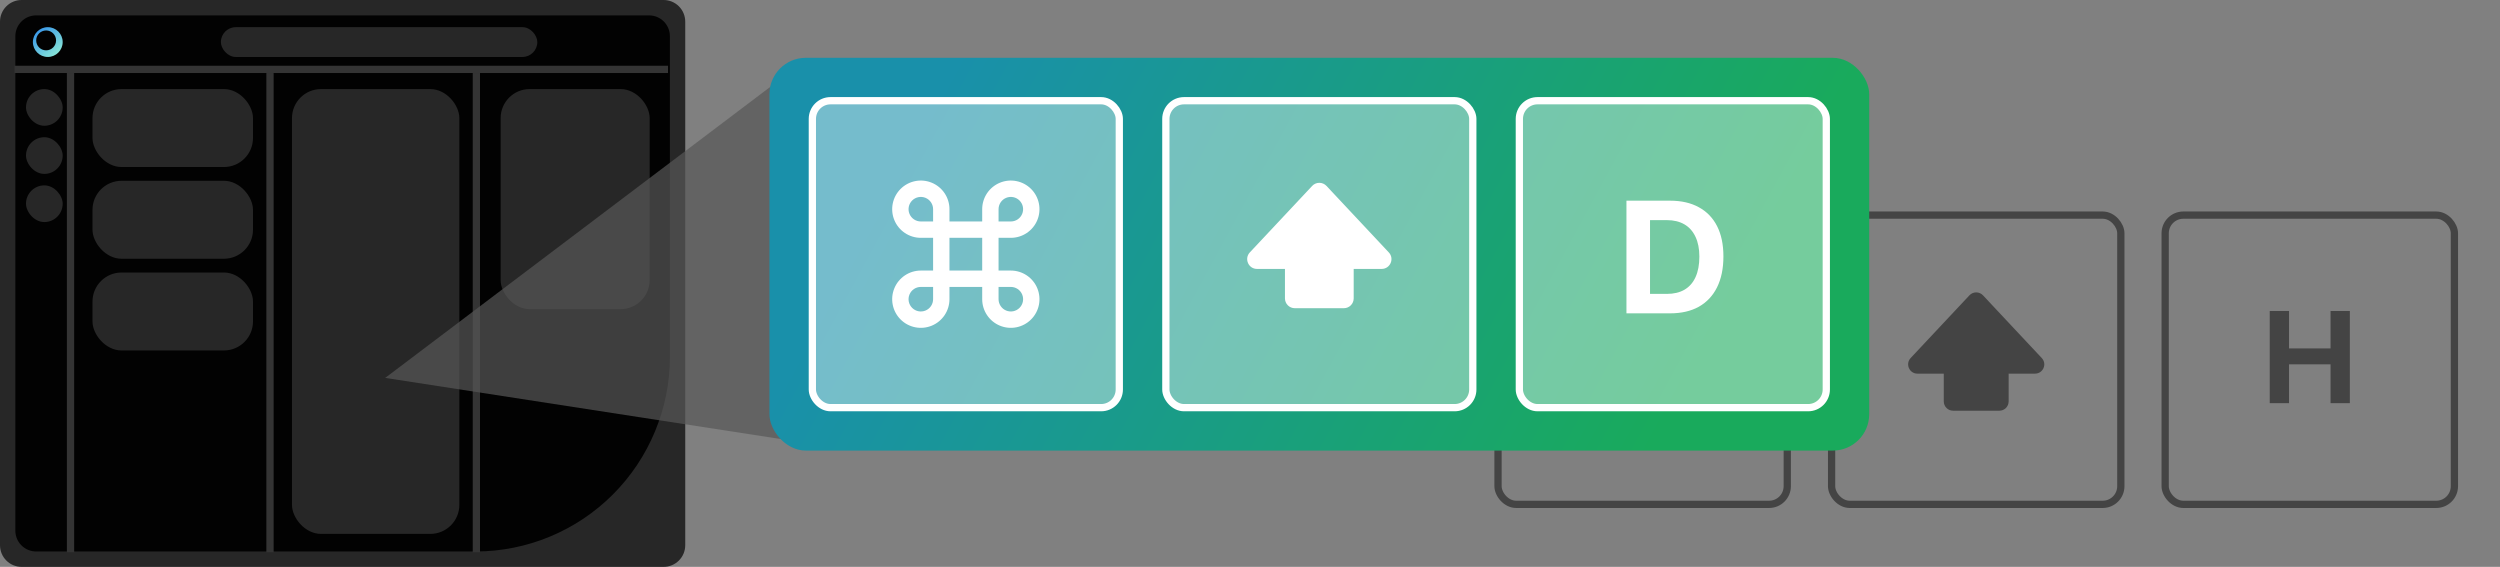 <svg width="344" height="78" viewBox="0 0 344 78" fill="none" xmlns="http://www.w3.org/2000/svg">
<rect x="0" y="0" width="344" height="78" fill="#808080" stroke="none"/>
<path d="M91.32 78H2.969C2.182 77.999 1.427 77.686 0.871 77.128C0.314 76.57 0.001 75.815 0 75.026V2.974C0.001 2.185 0.314 1.43 0.871 0.872C1.427 0.315 2.182 0.001 2.969 0H91.32C92.107 0.001 92.862 0.315 93.418 0.872C93.975 1.43 94.288 2.185 94.289 2.974V75.026C94.288 75.815 93.975 76.57 93.418 77.128C92.862 77.686 92.107 77.999 91.32 78Z" fill="#272727"/>
<path d="M4.973 2.117C4.214 2.118 3.487 2.42 2.951 2.957C2.415 3.494 2.113 4.222 2.112 4.981V73.02C2.113 73.78 2.415 74.508 2.951 75.045C3.487 75.582 4.214 75.884 4.973 75.885H65.445C72.532 75.877 79.327 73.053 84.339 68.034C89.35 63.015 92.169 56.209 92.177 49.111V4.981C92.176 4.222 91.875 3.494 91.339 2.957C90.802 2.42 90.075 2.118 89.317 2.117L4.973 2.117Z" fill="#020202"/>
<line x1="2" y1="9.548" x2="91.919" y2="9.548" stroke="#343434"/>
<line x1="9.703" y1="75.989" x2="9.703" y2="10.047" stroke="#343434"/>
<line x1="37.152" y1="75.989" x2="37.152" y2="10.047" stroke="#343434"/>
<line x1="65.548" y1="75.989" x2="65.548" y2="10.047" stroke="#343434"/>
<path fill-rule="evenodd" clip-rule="evenodd" d="M6.575 7.839C7.707 7.839 8.625 6.921 8.625 5.788C8.625 4.656 7.707 3.737 6.575 3.737C5.442 3.737 4.524 4.656 4.524 5.788C4.524 6.921 5.442 7.839 6.575 7.839ZM6.347 6.928C7.102 6.928 7.714 6.315 7.714 5.56C7.714 4.805 7.102 4.193 6.347 4.193C5.592 4.193 4.979 4.805 4.979 5.56C4.979 6.315 5.592 6.928 6.347 6.928Z" fill="url(#paint0_linear_29_1913)"/>
<rect x="3.577" y="12.256" width="5.048" height="5.048" rx="2.524" fill="#272727"/>
<rect x="12.727" y="12.256" width="22.085" height="10.727" rx="4" fill="#272727"/>
<rect x="40.176" y="12.256" width="23.032" height="61.208" rx="4" fill="#272727"/>
<rect x="12.727" y="24.876" width="22.085" height="10.727" rx="4" fill="#272727"/>
<rect x="68.887" y="12.256" width="20.508" height="30.289" rx="4" fill="#272727"/>
<rect x="30.395" y="3.737" width="43.54" height="4.102" rx="2.051" fill="#272727"/>
<rect x="12.727" y="37.497" width="22.085" height="10.727" rx="4" fill="#272727"/>
<rect x="3.577" y="18.882" width="5.048" height="5.048" rx="2.524" fill="#272727"/>
<rect x="3.577" y="25.507" width="5.048" height="5.048" rx="2.524" fill="#272727"/>
<path d="M111.28 61.008V7.955L53 52L111.28 61.008Z" fill="#585858" fill-opacity="0.7"/>
<rect x="206.127" y="29.6" width="39.8" height="39.8" rx="2.5" stroke="#444444"/>
<rect x="252.027" y="29.6" width="39.8" height="39.8" rx="2.5" stroke="#444444"/>
<rect x="297.927" y="29.6" width="39.8" height="39.8" rx="2.5" stroke="#444444"/>
<path d="M223.902 45.25H228.152V43.656C228.152 42.921 228.37 42.202 228.779 41.59C229.187 40.979 229.768 40.502 230.448 40.221C231.127 39.939 231.875 39.865 232.596 40.009C233.318 40.152 233.98 40.507 234.5 41.027C235.02 41.547 235.374 42.209 235.518 42.931C235.661 43.652 235.588 44.4 235.306 45.079C235.025 45.759 234.548 46.34 233.937 46.748C233.325 47.157 232.606 47.375 231.871 47.375H230.277V51.625H231.871C232.606 51.625 233.325 51.843 233.937 52.252C234.548 52.66 235.025 53.241 235.306 53.921C235.588 54.6 235.661 55.348 235.518 56.069C235.374 56.791 235.02 57.453 234.5 57.973C233.98 58.493 233.318 58.848 232.596 58.991C231.875 59.135 231.127 59.061 230.448 58.779C229.768 58.498 229.187 58.021 228.779 57.41C228.37 56.798 228.152 56.079 228.152 55.344V53.75H223.902V55.344C223.902 56.079 223.684 56.798 223.275 57.41C222.867 58.021 222.286 58.498 221.606 58.779C220.927 59.061 220.179 59.135 219.458 58.991C218.736 58.848 218.074 58.493 217.554 57.973C217.034 57.453 216.679 56.791 216.536 56.069C216.392 55.348 216.466 54.6 216.748 53.921C217.029 53.241 217.506 52.66 218.117 52.252C218.729 51.843 219.448 51.625 220.183 51.625H221.777V47.375H220.183C219.448 47.375 218.729 47.157 218.117 46.748C217.506 46.34 217.029 45.759 216.748 45.079C216.466 44.4 216.392 43.652 216.536 42.931C216.679 42.209 217.034 41.547 217.554 41.027C218.074 40.507 218.736 40.152 219.458 40.009C220.179 39.865 220.927 39.939 221.606 40.221C222.286 40.502 222.867 40.979 223.275 41.59C223.684 42.202 223.902 42.921 223.902 43.656V45.25ZM221.777 45.25V43.656C221.777 43.341 221.683 43.033 221.508 42.771C221.333 42.509 221.084 42.304 220.793 42.184C220.502 42.063 220.181 42.032 219.872 42.093C219.563 42.155 219.279 42.306 219.056 42.529C218.833 42.752 218.682 43.036 218.62 43.345C218.559 43.654 218.59 43.975 218.711 44.266C218.831 44.557 219.036 44.806 219.298 44.981C219.56 45.157 219.868 45.25 220.183 45.25H221.777ZM221.777 53.75H220.183C219.868 53.75 219.56 53.843 219.298 54.019C219.036 54.194 218.831 54.443 218.711 54.734C218.59 55.025 218.559 55.346 218.62 55.655C218.682 55.964 218.833 56.248 219.056 56.471C219.279 56.694 219.563 56.845 219.872 56.907C220.181 56.968 220.502 56.937 220.793 56.816C221.084 56.696 221.333 56.491 221.508 56.229C221.683 55.967 221.777 55.659 221.777 55.344V53.75ZM230.277 45.25H231.871C232.186 45.25 232.494 45.157 232.756 44.981C233.018 44.806 233.222 44.557 233.343 44.266C233.464 43.975 233.495 43.654 233.434 43.345C233.372 43.036 233.221 42.752 232.998 42.529C232.775 42.306 232.491 42.155 232.182 42.093C231.872 42.032 231.552 42.063 231.261 42.184C230.97 42.304 230.721 42.509 230.546 42.771C230.37 43.033 230.277 43.341 230.277 43.656V45.25ZM230.277 53.75V55.344C230.277 55.659 230.37 55.967 230.546 56.229C230.721 56.491 230.97 56.696 231.261 56.816C231.552 56.937 231.872 56.968 232.182 56.907C232.491 56.845 232.775 56.694 232.998 56.471C233.221 56.248 233.372 55.964 233.434 55.655C233.495 55.346 233.464 55.025 233.343 54.734C233.222 54.443 233.018 54.194 232.756 54.019C232.494 53.843 232.186 53.75 231.871 53.75H230.277ZM223.902 47.375V51.625H228.152V47.375H223.902Z" fill="#444444"/>
<path d="M270.996 40.635C271.115 40.508 271.26 40.406 271.42 40.337C271.58 40.267 271.752 40.231 271.927 40.231C272.101 40.231 272.274 40.267 272.434 40.337C272.594 40.406 272.738 40.508 272.858 40.635L280.948 49.267C281.713 50.08 281.134 51.413 280.017 51.413H276.389V55.237C276.389 55.576 276.255 55.9 276.016 56.139C275.777 56.378 275.453 56.513 275.114 56.513H268.739C268.401 56.513 268.077 56.378 267.838 56.139C267.599 55.9 267.464 55.576 267.464 55.237V51.413H263.836C262.721 51.413 262.143 50.08 262.905 49.265L270.996 40.635Z" fill="#444444"/>
<path d="M312.316 55.475H314.97V50.131H320.683V55.475H323.338V42.792H320.683V47.943H314.97V42.792H312.316V55.475Z" fill="#444444"/>
<rect x="105.876" y="7.955" width="151.327" height="54.045" rx="5" fill="url(#paint1_linear_29_1913)"/>
<rect x="111.78" y="13.859" width="42.236" height="42.236" rx="2.5" fill="white" fill-opacity="0.4" stroke="white"/>
<rect x="160.421" y="13.859" width="42.236" height="42.236" rx="2.5" fill="white" fill-opacity="0.4" stroke="white"/>
<rect x="209.062" y="13.859" width="42.236" height="42.236" rx="2.5" fill="white" fill-opacity="0.4" stroke="white"/>
<path d="M130.646 30.474H135.15V28.785C135.15 28.005 135.381 27.243 135.814 26.595C136.247 25.947 136.863 25.442 137.583 25.144C138.303 24.846 139.095 24.767 139.86 24.92C140.624 25.072 141.326 25.447 141.877 25.998C142.429 26.549 142.804 27.251 142.956 28.016C143.108 28.78 143.03 29.573 142.732 30.293C142.433 31.013 141.928 31.628 141.28 32.061C140.632 32.494 139.87 32.725 139.091 32.725H137.402V37.229H139.091C139.87 37.229 140.632 37.46 141.28 37.893C141.928 38.326 142.433 38.942 142.732 39.662C143.03 40.382 143.108 41.174 142.956 41.939C142.804 42.703 142.429 43.406 141.877 43.957C141.326 44.508 140.624 44.883 139.86 45.035C139.095 45.187 138.303 45.109 137.583 44.811C136.863 44.513 136.247 44.008 135.814 43.359C135.381 42.711 135.15 41.949 135.15 41.17V39.481H130.646V41.17C130.646 41.949 130.415 42.711 129.982 43.359C129.549 44.008 128.934 44.513 128.214 44.811C127.493 45.109 126.701 45.187 125.937 45.035C125.172 44.883 124.47 44.508 123.919 43.957C123.368 43.406 122.992 42.703 122.84 41.939C122.688 41.174 122.766 40.382 123.065 39.662C123.363 38.942 123.868 38.326 124.516 37.893C125.164 37.46 125.926 37.229 126.705 37.229H128.394V32.725H126.705C125.926 32.725 125.164 32.494 124.516 32.061C123.868 31.628 123.363 31.013 123.065 30.293C122.766 29.573 122.688 28.78 122.84 28.016C122.992 27.251 123.368 26.549 123.919 25.998C124.47 25.447 125.172 25.072 125.937 24.92C126.701 24.767 127.493 24.846 128.214 25.144C128.934 25.442 129.549 25.947 129.982 26.595C130.415 27.243 130.646 28.005 130.646 28.785V30.474ZM128.394 30.474V28.785C128.394 28.451 128.295 28.124 128.11 27.846C127.924 27.569 127.66 27.352 127.352 27.224C127.043 27.096 126.704 27.063 126.376 27.128C126.048 27.193 125.747 27.354 125.511 27.59C125.275 27.827 125.114 28.128 125.049 28.455C124.984 28.783 125.017 29.122 125.145 29.431C125.273 29.74 125.489 30.003 125.767 30.189C126.045 30.375 126.371 30.474 126.705 30.474H128.394ZM128.394 39.481H126.705C126.371 39.481 126.045 39.58 125.767 39.766C125.489 39.951 125.273 40.215 125.145 40.524C125.017 40.832 124.984 41.172 125.049 41.499C125.114 41.827 125.275 42.128 125.511 42.364C125.747 42.6 126.048 42.761 126.376 42.827C126.704 42.892 127.043 42.858 127.352 42.73C127.66 42.603 127.924 42.386 128.11 42.108C128.295 41.831 128.394 41.504 128.394 41.17V39.481ZM137.402 30.474H139.091C139.425 30.474 139.751 30.375 140.029 30.189C140.307 30.003 140.523 29.74 140.651 29.431C140.779 29.122 140.813 28.783 140.747 28.455C140.682 28.128 140.521 27.827 140.285 27.59C140.049 27.354 139.748 27.193 139.42 27.128C139.093 27.063 138.753 27.096 138.445 27.224C138.136 27.352 137.872 27.569 137.687 27.846C137.501 28.124 137.402 28.451 137.402 28.785V30.474ZM137.402 39.481V41.17C137.402 41.504 137.501 41.831 137.687 42.108C137.872 42.386 138.136 42.603 138.445 42.73C138.753 42.858 139.093 42.892 139.42 42.827C139.748 42.761 140.049 42.6 140.285 42.364C140.521 42.128 140.682 41.827 140.747 41.499C140.813 41.172 140.779 40.832 140.651 40.524C140.523 40.215 140.307 39.951 140.029 39.766C139.751 39.58 139.425 39.481 139.091 39.481H137.402ZM130.646 32.725V37.229H135.15V32.725H130.646Z" fill="white"/>
<path d="M180.553 25.583C180.679 25.448 180.832 25.34 181.001 25.267C181.171 25.193 181.354 25.155 181.539 25.155C181.724 25.155 181.907 25.193 182.077 25.267C182.246 25.34 182.399 25.448 182.525 25.583L191.098 34.73C191.909 35.592 191.296 37.004 190.112 37.004H186.268V41.057C186.268 41.416 186.126 41.759 185.872 42.013C185.619 42.266 185.275 42.409 184.917 42.409H178.161C177.803 42.409 177.459 42.266 177.206 42.013C176.952 41.759 176.81 41.416 176.81 41.057V37.004H172.965C171.784 37.004 171.17 35.592 171.978 34.729L180.553 25.583Z" fill="white"/>
<path d="M223.799 43.115H229.804C231.358 43.115 232.679 42.81 233.768 42.202C234.856 41.586 235.691 40.694 236.271 39.527C236.851 38.352 237.141 36.942 237.141 35.295V35.273C237.141 33.64 236.851 32.255 236.271 31.116C235.691 29.977 234.853 29.111 233.757 28.516C232.668 27.915 231.351 27.614 229.804 27.614H223.799V43.115ZM227.043 40.44V30.289H229.353C230.298 30.289 231.104 30.482 231.77 30.869C232.436 31.256 232.944 31.825 233.295 32.577C233.653 33.322 233.832 34.227 233.832 35.295V35.316C233.832 36.426 233.657 37.364 233.306 38.13C232.962 38.89 232.457 39.466 231.791 39.86C231.132 40.247 230.319 40.44 229.353 40.44H227.043Z" fill="white"/>
<defs>
<linearGradient id="paint0_linear_29_1913" x1="5.276" y1="4.202" x2="7.832" y2="7.272" gradientUnits="userSpaceOnUse">
<stop stop-color="#3C9AE8"/>
<stop offset="1" stop-color="#84E2D8"/>
</linearGradient>
<linearGradient id="paint1_linear_29_1913" x1="130.871" y1="9.981" x2="226.802" y2="62" gradientUnits="userSpaceOnUse">
<stop stop-color="#1990AA"/>
<stop offset="1" stop-color="#19AA5C"/>
</linearGradient>
</defs>
</svg>
